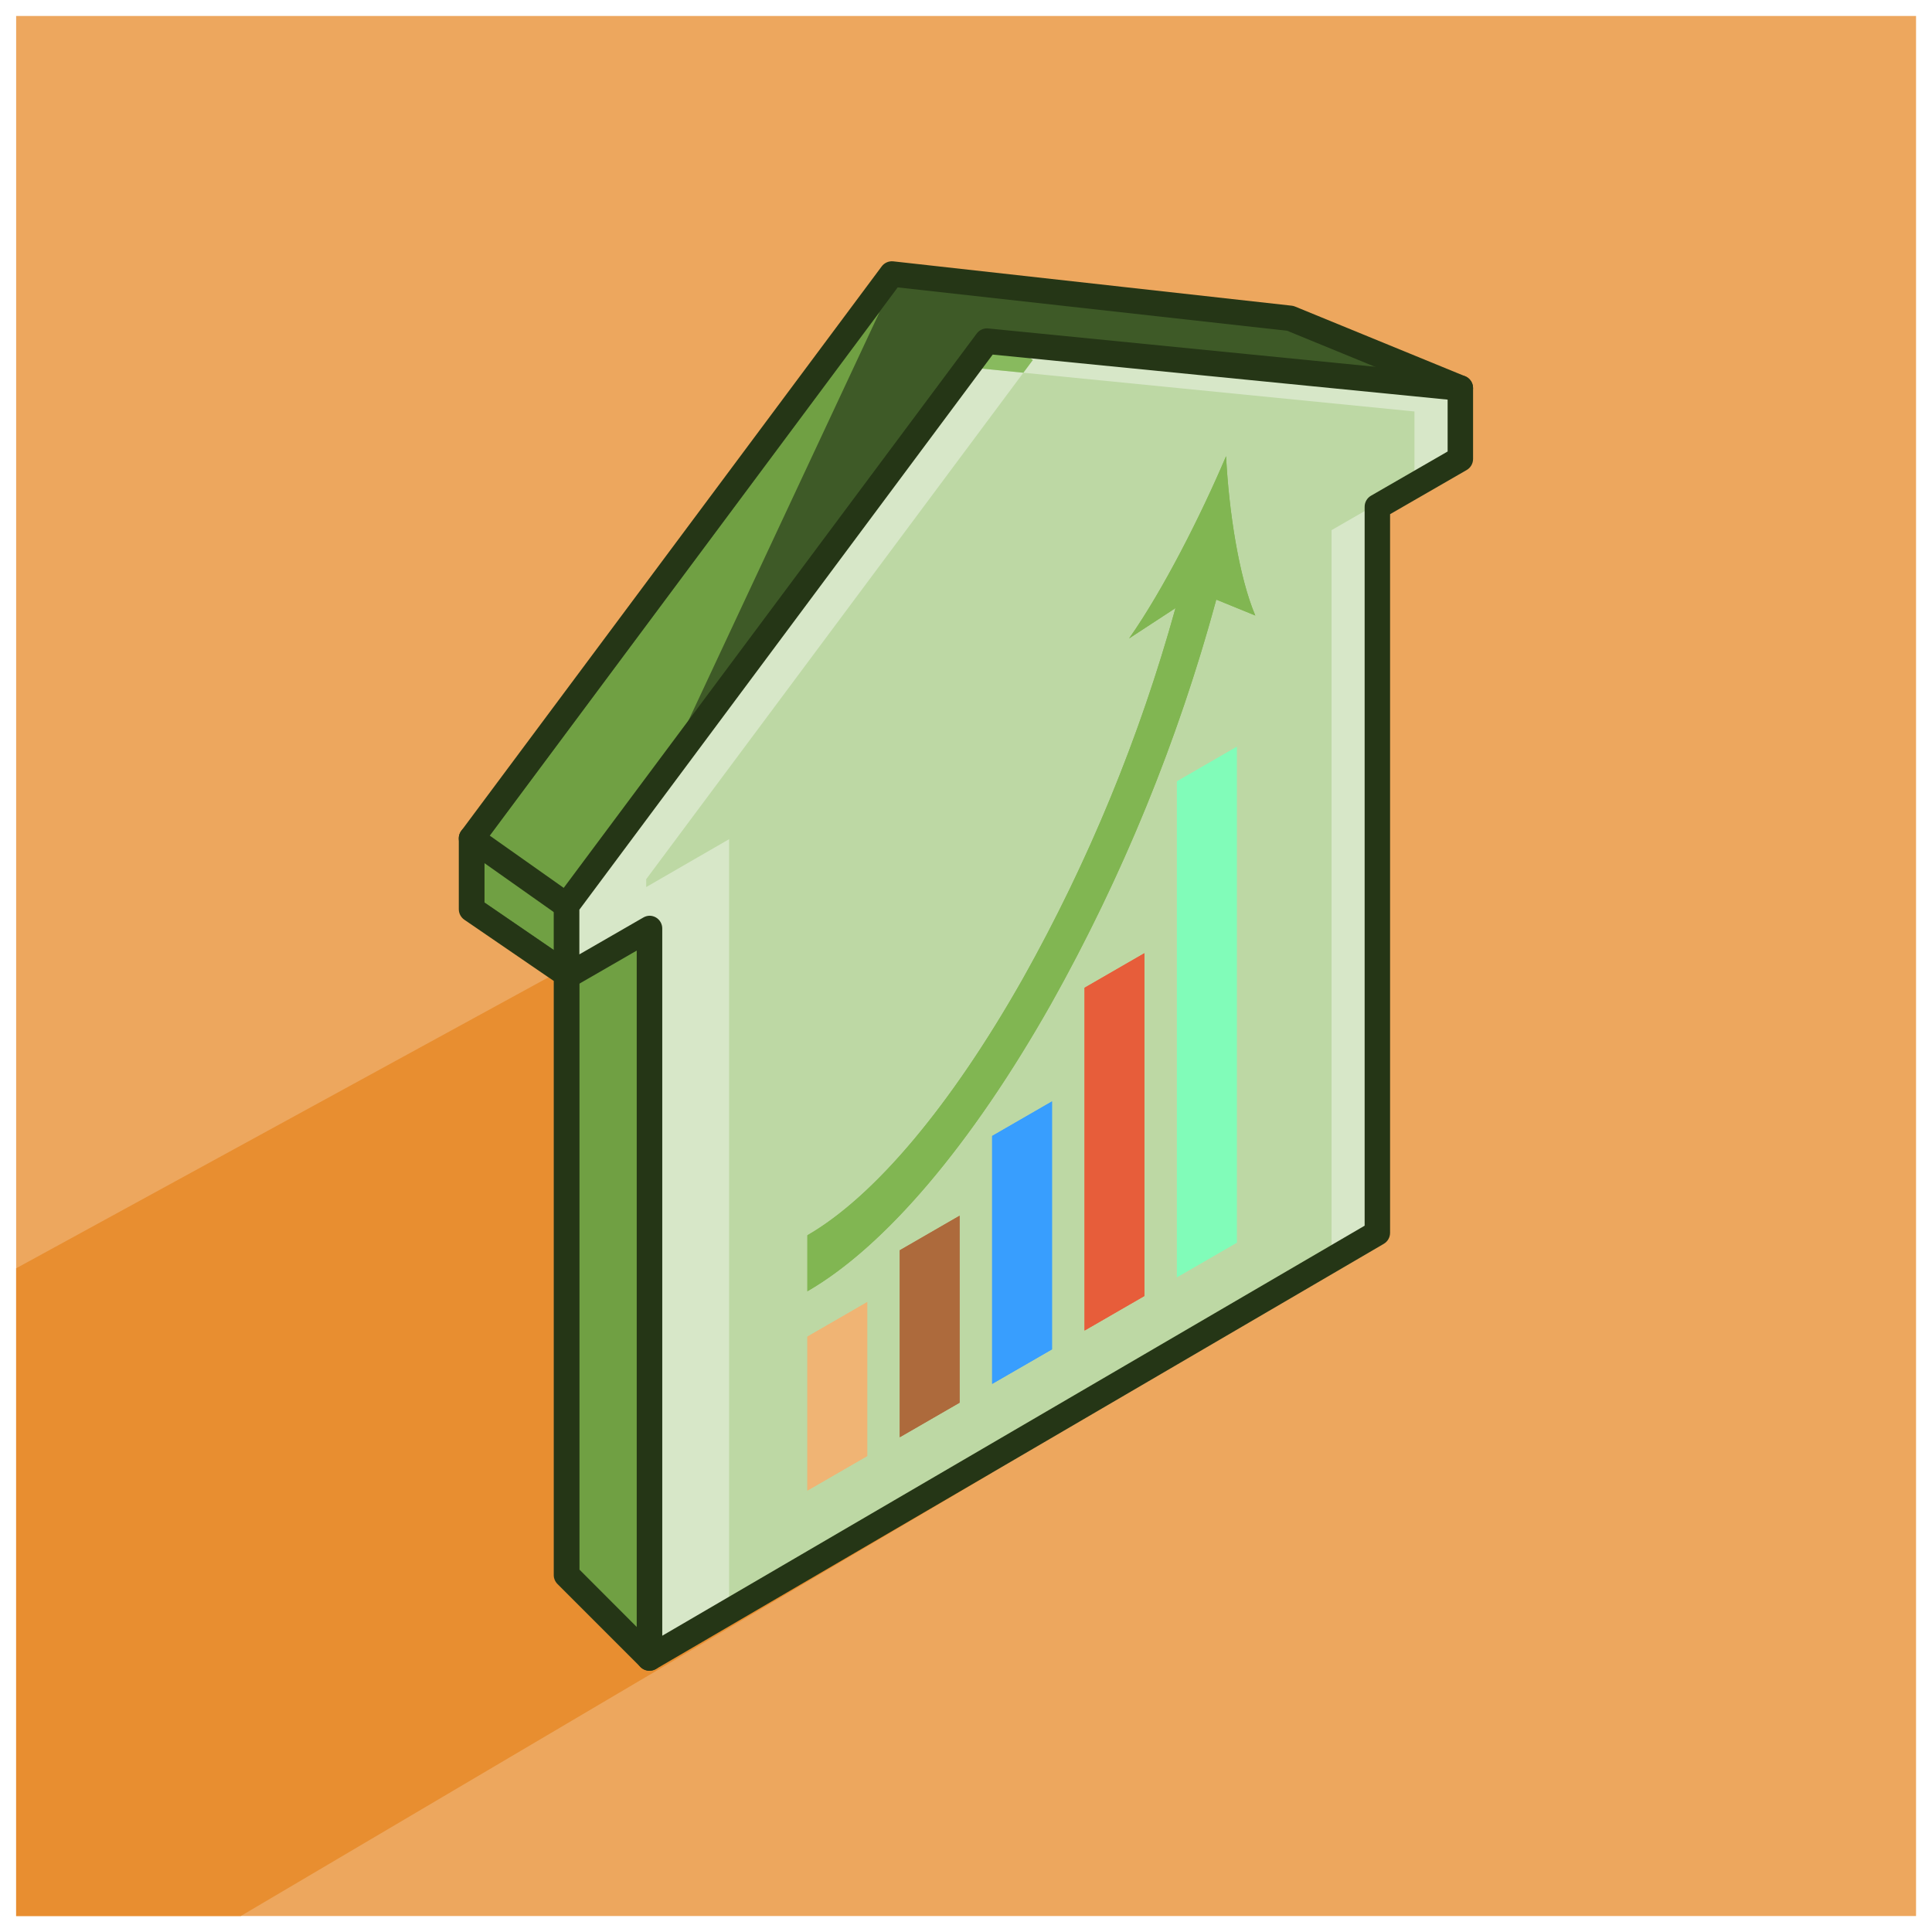 <svg xmlns="http://www.w3.org/2000/svg" xmlns:xlink="http://www.w3.org/1999/xlink" viewBox="0 0 605.28 605.28"><defs><style>.cls-1,.cls-2{fill:none;}.cls-2,.cls-3,.cls-4,.cls-5,.cls-6,.cls-7,.cls-8{clip-rule:evenodd;}.cls-3,.cls-39,.cls-41{fill:#f0b474;}.cls-4,.cls-42,.cls-44{fill:#ad6a3c;}.cls-45,.cls-47,.cls-5{fill:#389efe;}.cls-48,.cls-50,.cls-6{fill:#e75d3a;}.cls-51,.cls-53,.cls-7{fill:#81fcb9;}.cls-54,.cls-56,.cls-8{fill:#81b652;}.cls-9{clip-path:url(#clip-path);}.cls-10{isolation:isolate;}.cls-11{clip-path:url(#clip-path-2);}.cls-12{fill:#eda75e;}.cls-13{clip-path:url(#clip-path-5);}.cls-14{fill:#e88e30;}.cls-15{clip-path:url(#clip-path-7);}.cls-16{fill:#3e5a27;}.cls-17{clip-path:url(#clip-path-8);}.cls-18{fill:#70a043;}.cls-19{clip-path:url(#clip-path-9);}.cls-20{fill:#253616;}.cls-21{clip-path:url(#clip-path-10);}.cls-22{fill:#bdd8a4;}.cls-23{clip-path:url(#clip-path-11);}.cls-24{fill:#d7e7c8;}.cls-25{clip-path:url(#clip-path-12);}.cls-26{fill:#a3c980;}.cls-27{clip-path:url(#clip-path-13);}.cls-28{clip-path:url(#clip-path-14);}.cls-29{clip-path:url(#clip-path-15);}.cls-30{clip-path:url(#clip-path-16);}.cls-31{clip-path:url(#clip-path-17);}.cls-32{clip-path:url(#clip-path-18);}.cls-33{fill:#88ba5e;}.cls-34{clip-path:url(#clip-path-19);}.cls-35{fill:#e7f1de;}.cls-36{clip-path:url(#clip-path-20);}.cls-37{clip-path:url(#clip-path-21);}.cls-38{clip-path:url(#clip-path-22);}.cls-39,.cls-42,.cls-45,.cls-48,.cls-51,.cls-54{fill-rule:evenodd;}.cls-40{clip-path:url(#clip-path-23);}.cls-43{clip-path:url(#clip-path-24);}.cls-46{clip-path:url(#clip-path-25);}.cls-49{clip-path:url(#clip-path-26);}.cls-52{clip-path:url(#clip-path-27);}.cls-55{clip-path:url(#clip-path-28);}</style><clipPath id="clip-path"><rect class="cls-1" x="5.06" y="5" width="595.22" height="595.28"/></clipPath><clipPath id="clip-path-2"><rect class="cls-1" x="5" y="4.28" width="596" height="596"/></clipPath><clipPath id="clip-path-5"><path class="cls-2" d="M75.42,600.28H5V397.38l166.84-91.2,1.67,1.14V493.41a4,4,0,0,0,1.17,2.83l26,26a4,4,0,0,0,2.83,1.17h.25a4,4,0,0,0,2.9-1.53l6.18-7.91,95.4-55.72,2.62,3.11L75.42,600.28"/></clipPath><clipPath id="clip-path-7"><polyline class="cls-2" points="404.24 99.75 279.44 85.85 147.78 262.66 147.78 284.85 177.51 305.21 177.51 493.41 203.48 519.43 401.8 265.37 401.8 137.73 457.5 121.58 404.24 99.75"/></clipPath><clipPath id="clip-path-8"><path class="cls-2" d="M177.51,300.37l-25.73-17.63V264L275.58,97.73,207.31,243.67l-29.8,40v16.68m25.61,213-21.61-21.64V305.21a4,4,0,0,0-.28-1.47l22.25-12.85v222l-.36.47"/></clipPath><clipPath id="clip-path-9"><path class="cls-2" d="M203.48,523.43a4,4,0,0,1-2.83-1.17l-26-26a4,4,0,0,1-1.17-2.83V307.32l-28-19.17a4,4,0,0,1-1.74-3.3V262.66a4,4,0,0,1,.79-2.39L276.23,83.46a4,4,0,0,1,3.65-1.58L404.69,95.77a4,4,0,0,1,1.07.28L459,117.87a4,4,0,0,1-.4,7.55L405.8,140.73V265.37a4,4,0,0,1-.85,2.46L206.63,521.89a4,4,0,0,1-2.9,1.53h-.25m-22-31.67,21.61,21.64L397.8,264V137.73a4,4,0,0,1,2.88-3.84l44.69-13-42.13-17.27-122-13.58L151.78,264v18.76l28,19.18a4,4,0,0,1,1.74,3.29V491.76"/></clipPath><clipPath id="clip-path-10"><polyline class="cls-2" points="457.5 121.58 309.17 106.89 177.51 283.69 177.51 305.88 203.48 290.89 203.48 519.43 431.53 386.24 431.53 158.76 457.5 143.76 457.5 121.58"/></clipPath><clipPath id="clip-path-11"><polyline class="cls-2" points="443.14 150.73 443.14 128.91 320.61 116.77 323.59 112.77 316.22 107.81 455.21 121.58 455.21 143.76 443.14 150.73"/></clipPath><clipPath id="clip-path-12"><polyline class="cls-2" points="303.1 115.04 300.97 114.83 306.88 106.89 309.01 107.1 303.1 115.04"/></clipPath><clipPath id="clip-path-13"><polyline class="cls-2" points="304.23 115.15 303.1 115.04 309.01 107.1 310.14 107.21 304.23 115.15"/></clipPath><clipPath id="clip-path-14"><polyline class="cls-2" points="417.17 393.29 417.17 166.09 429.24 159.13 429.24 386.24 417.17 393.29"/></clipPath><clipPath id="clip-path-15"><polyline class="cls-2" points="206.18 517.43 206.18 288.89 180.21 303.88 180.21 281.69 304.23 115.15 320.61 116.77 202.45 275.44 202.45 277.91 228.42 262.91 228.42 504.44 206.18 517.43"/></clipPath><clipPath id="clip-path-16"><polyline class="cls-2" points="315.82 107.54 310.3 107 311.87 104.89 315.82 107.54"/></clipPath><clipPath id="clip-path-17"><polyline class="cls-2" points="316.22 107.81 310.14 107.21 310.3 107 315.82 107.54 316.22 107.81"/></clipPath><clipPath id="clip-path-18"><polyline class="cls-2" points="320.61 116.77 304.23 115.15 310.14 107.21 316.22 107.81 323.59 112.77 320.61 116.77"/></clipPath><clipPath id="clip-path-19"><polyline class="cls-2" points="457.5 143.32 457.5 143.19 460.2 141.63 460.2 141.76 457.5 143.32"/></clipPath><clipPath id="clip-path-20"><polyline class="cls-2" points="456.46 143.92 456.46 143.79 457.5 143.19 457.5 143.32 456.46 143.92"/></clipPath><clipPath id="clip-path-21"><path class="cls-2" d="M203.48,523.43a4,4,0,0,1-4-4V297.81l-20,11.54a4,4,0,0,1-6-3.47V283.69a4,4,0,0,1,.79-2.39L306,104.49a4,4,0,0,1,3.61-1.59L457.9,117.59a4,4,0,0,1,3.6,4v22.2a4,4,0,0,1-2,3.46l-24,13.84V386.24a4,4,0,0,1-2,3.46l-228,133.19A4,4,0,0,1,203.48,523.43Zm0-236.54a4.07,4.07,0,0,1,2,.53,4,4,0,0,1,2,3.47V512.46L427.53,384V158.76a4,4,0,0,1,2-3.46l24-13.85V125.2L311,111.09,181.51,285V299l20-11.53A4.07,4.07,0,0,1,203.48,286.89Z"/></clipPath><clipPath id="clip-path-22"><path class="cls-2" d="M177.5,287.69a4,4,0,0,1-2.3-.73l-29.73-21a4,4,0,1,1,4.62-6.53l29.73,21a4,4,0,0,1-2.32,7.26"/></clipPath><clipPath id="clip-path-23"><polyline class="cls-3" points="252.95 466.98 271.69 456.16 271.69 407.94 252.95 418.76 252.95 466.98"/></clipPath><clipPath id="clip-path-24"><polyline class="cls-4" points="281.89 450.27 300.63 439.45 300.63 380.88 281.89 391.7 281.89 450.27"/></clipPath><clipPath id="clip-path-25"><polyline class="cls-5" points="310.83 433.56 329.58 422.74 329.58 345.07 310.83 355.89 310.83 433.56"/></clipPath><clipPath id="clip-path-26"><polyline class="cls-6" points="339.78 416.85 358.52 406.03 358.52 298.64 339.78 309.46 339.78 416.85"/></clipPath><clipPath id="clip-path-27"><polyline class="cls-7" points="368.72 400.14 387.46 389.32 387.46 233.98 368.72 244.8 368.72 400.14"/></clipPath><clipPath id="clip-path-28"><path class="cls-8" d="M393.31,192.91c-5.22-12.25-8.33-33-9.19-50-7.9,18.58-19.75,42-30.38,57.1l14.53-9.5a522.69,522.69,0,0,1-47.76,116c-22.46,39.72-46.46,68.31-67.56,80.49v17.54c24.34-14.05,51.45-46,76.32-90a558.2,558.2,0,0,0,51.78-126.69l12.26,5"/></clipPath></defs><title>Guaranteed Rent</title><g id="Layer_2" data-name="Layer 2"><g id="Layer_1-2" data-name="Layer 1"><g class="cls-9"><g class="cls-10"><g class="cls-11"><g class="cls-9"><g class="cls-11"><rect class="cls-12" x="0.06" width="605.22" height="605.28"/></g></g><g class="cls-13"><g class="cls-11"><rect class="cls-14" y="301.18" width="315.83" height="304.1"/></g></g></g></g></g><g class="cls-15"><rect class="cls-16" x="142.78" y="80.85" width="319.72" height="443.58"/></g><g class="cls-17"><rect class="cls-18" x="146.78" y="92.73" width="133.81" height="425.67"/></g><g class="cls-19"><rect class="cls-20" x="138.78" y="76.85" width="327.72" height="451.58"/></g><g class="cls-21"><rect class="cls-22" x="172.51" y="101.89" width="289.99" height="422.55"/></g><g class="cls-23"><rect class="cls-24" x="311.22" y="102.81" width="149" height="52.92"/></g><g class="cls-25"><rect class="cls-26" x="295.97" y="101.89" width="18.05" height="18.15"/></g><g class="cls-27"><rect class="cls-24" x="298.1" y="102.1" width="17.04" height="18.05"/></g><g class="cls-28"><rect class="cls-24" x="412.17" y="154.13" width="22.07" height="244.17"/></g><g class="cls-29"><rect class="cls-24" x="175.21" y="110.15" width="150.4" height="412.28"/></g><g class="cls-30"><rect class="cls-26" x="305.3" y="99.89" width="15.52" height="12.66"/></g><g class="cls-31"><rect class="cls-24" x="305.14" y="102" width="16.08" height="10.81"/></g><g class="cls-32"><rect class="cls-33" x="299.23" y="102.21" width="29.36" height="19.56"/></g><g class="cls-34"><rect class="cls-35" x="452.5" y="136.63" width="12.7" height="11.69"/></g><g class="cls-36"><rect class="cls-24" x="451.46" y="138.19" width="11.04" height="10.73"/></g><g class="cls-37"><rect class="cls-20" x="168.51" y="97.88" width="297.99" height="430.55"/></g><g class="cls-38"><rect class="cls-20" x="138.78" y="253.66" width="47.73" height="39.03"/></g><polyline class="cls-39" points="252.95 466.98 271.69 456.16 271.69 407.94 252.95 418.76 252.95 466.98"/><g class="cls-40"><rect class="cls-41" x="247.95" y="402.94" width="28.74" height="69.04"/></g><polyline class="cls-42" points="281.89 450.27 300.63 439.45 300.63 380.88 281.89 391.7 281.89 450.27"/><g class="cls-43"><rect class="cls-44" x="276.89" y="375.88" width="28.74" height="79.39"/></g><polyline class="cls-45" points="310.83 433.56 329.58 422.74 329.58 345.07 310.83 355.89 310.83 433.56"/><g class="cls-46"><rect class="cls-47" x="305.83" y="340.07" width="28.74" height="98.49"/></g><polyline class="cls-48" points="339.78 416.85 358.52 406.03 358.52 298.64 339.78 309.46 339.78 416.85"/><g class="cls-49"><rect class="cls-50" x="334.78" y="293.64" width="28.74" height="128.21"/></g><polyline class="cls-51" points="368.72 400.14 387.46 389.32 387.46 233.98 368.72 244.8 368.72 400.14"/><g class="cls-52"><rect class="cls-53" x="363.72" y="228.98" width="28.74" height="176.16"/></g><path class="cls-54" d="M393.31,192.91c-5.22-12.25-8.33-33-9.19-50-7.9,18.58-19.75,42-30.38,57.1l14.53-9.5a522.69,522.69,0,0,1-47.76,116c-22.46,39.72-46.46,68.31-67.56,80.49v17.54c24.34-14.05,51.45-46,76.32-90a558.2,558.2,0,0,0,51.78-126.69l12.26,5"/><g class="cls-55"><rect class="cls-56" x="247.95" y="137.94" width="150.36" height="271.67"/></g></g></g></svg>
